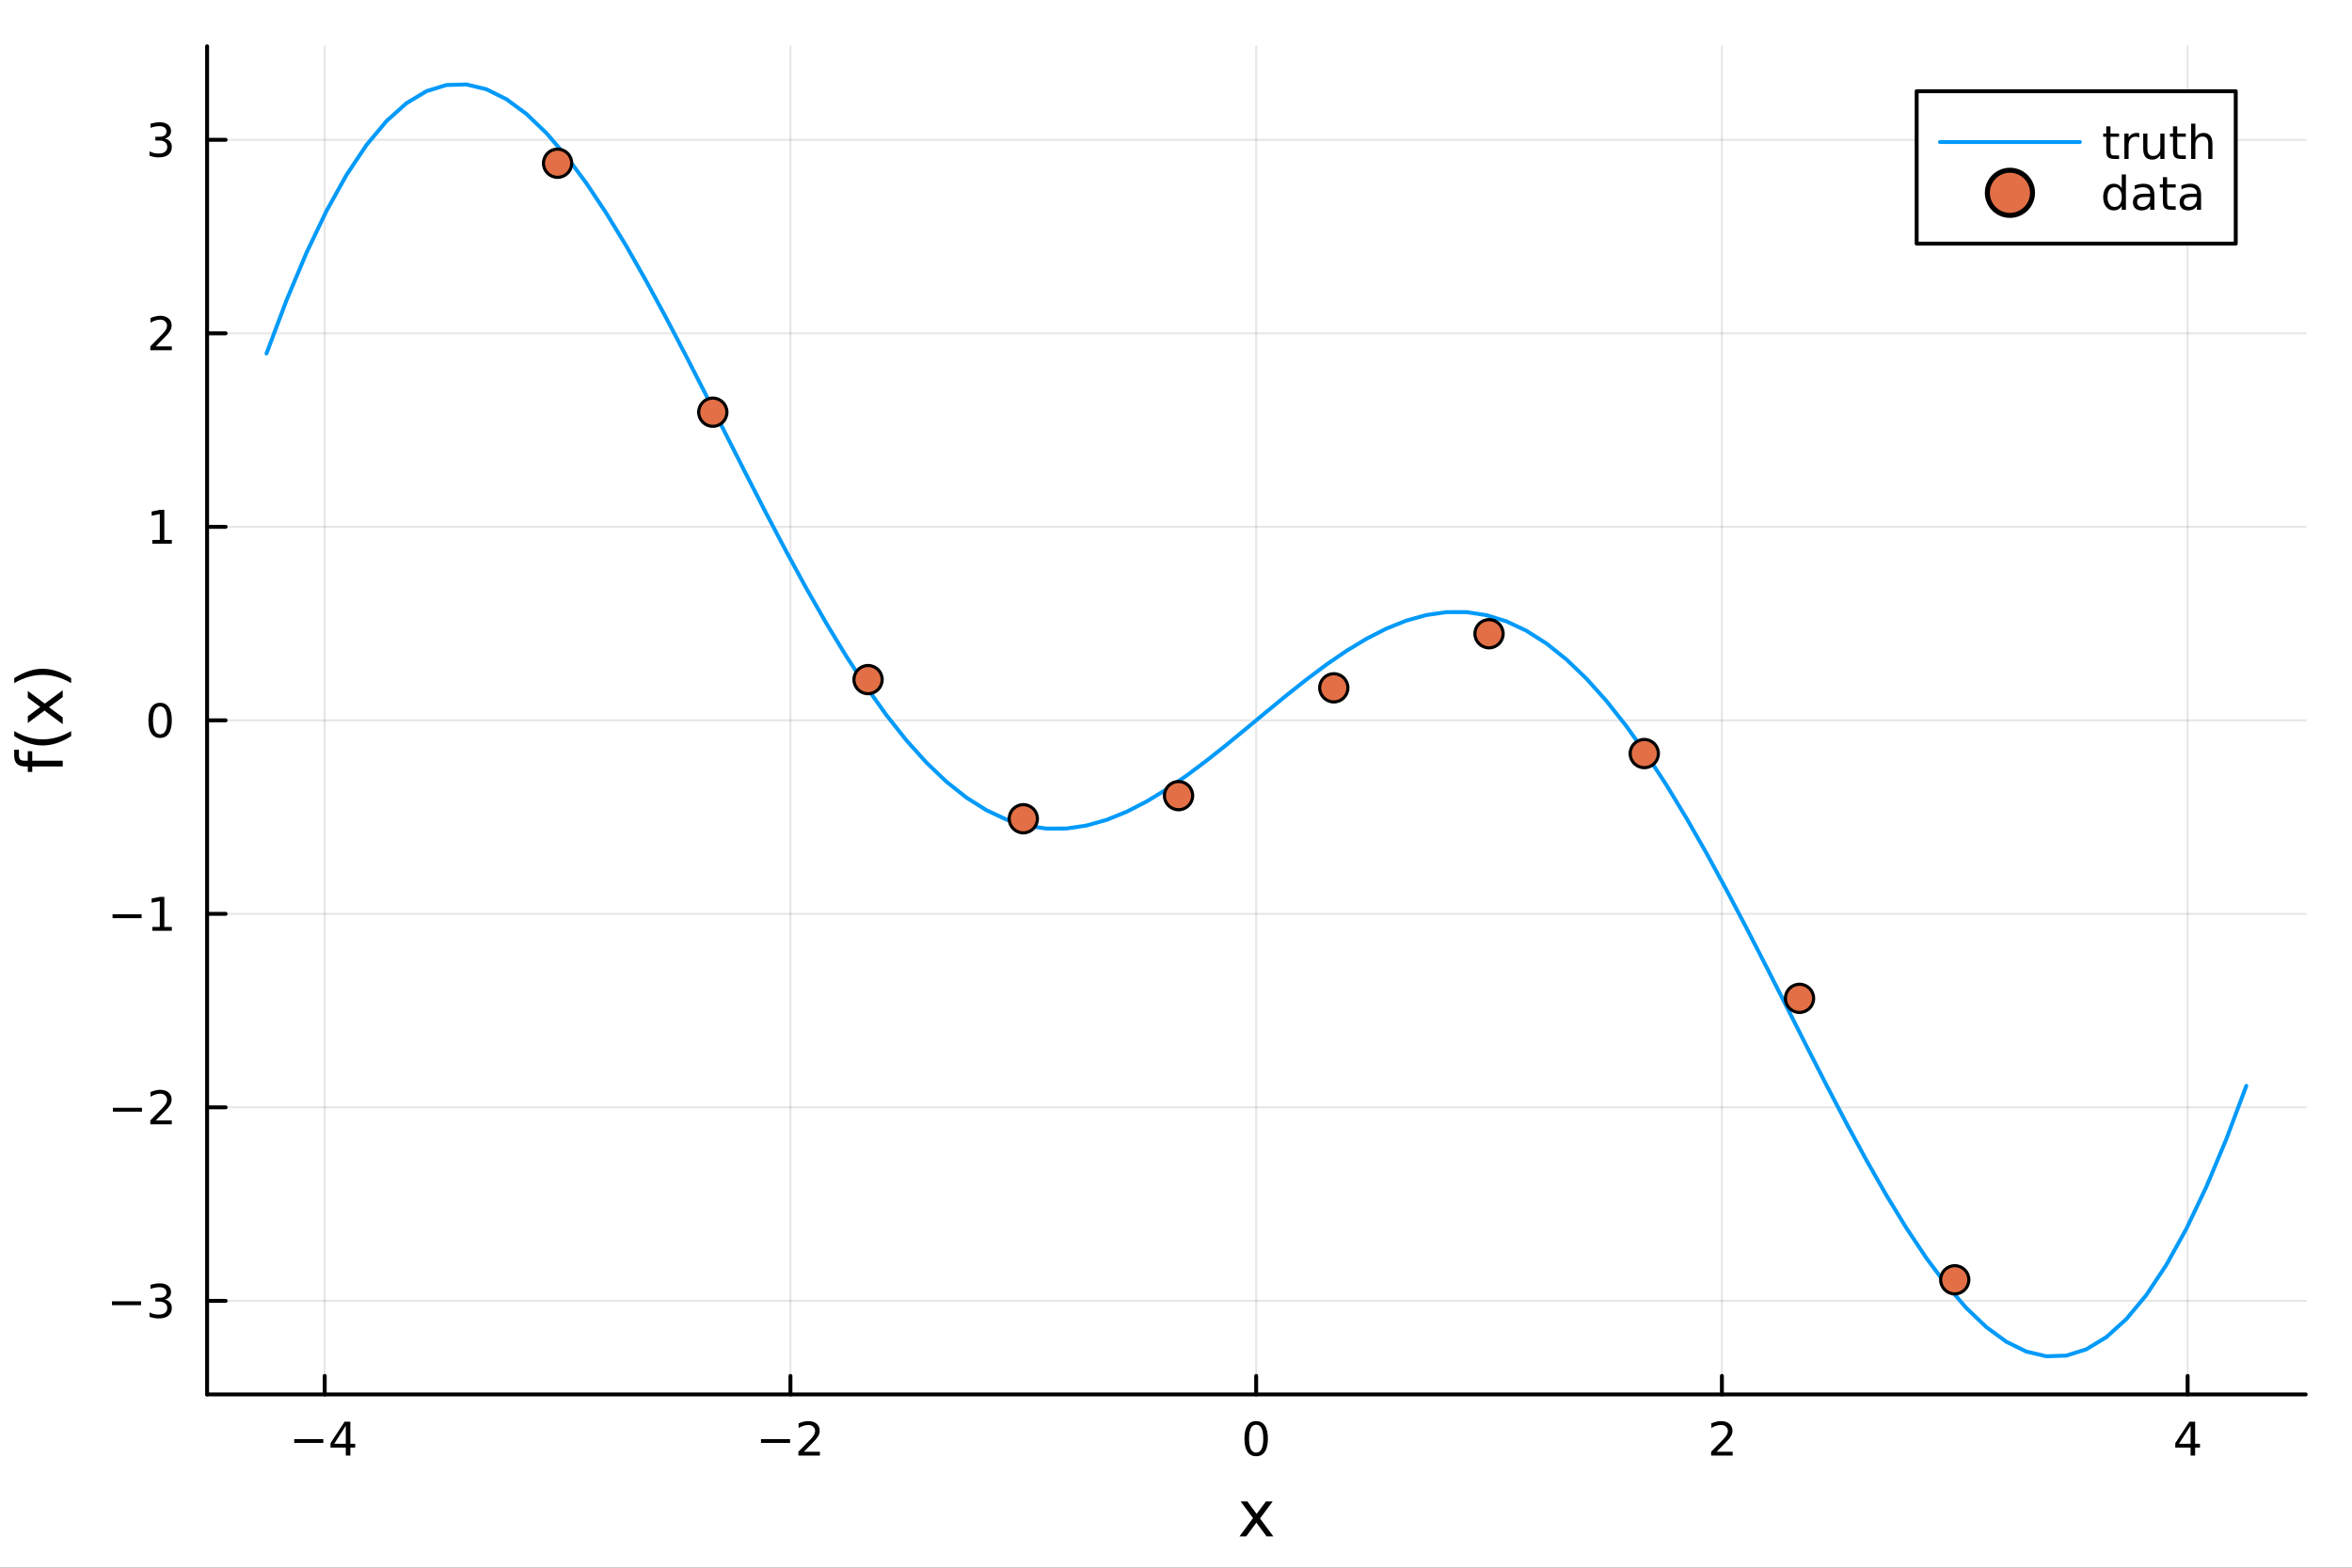 <?xml version="1.0" encoding="utf-8"?>
<svg xmlns="http://www.w3.org/2000/svg" xmlns:xlink="http://www.w3.org/1999/xlink" width="600" height="400" viewBox="0 0 2400 1600">
<rect x="0" y="0" width="2400" height="1600" fill="#333333" stroke="none"/>
<defs>
  <clipPath id="clip360">
    <rect x="0" y="0" width="2400" height="1600"/>
  </clipPath>
</defs>
<path clip-path="url(#clip360)" d="
M0 1600 L2400 1600 L2400 0 L0 0  Z
  " fill="#ffffff" fill-rule="evenodd" fill-opacity="1"/>
<defs>
  <clipPath id="clip361">
    <rect x="480" y="0" width="1681" height="1600"/>
  </clipPath>
</defs>
<path clip-path="url(#clip360)" d="
M211.325 1423.18 L2352.76 1423.18 L2352.76 47.244 L211.325 47.244  Z
  " fill="#ffffff" fill-rule="evenodd" fill-opacity="1"/>
<defs>
  <clipPath id="clip362">
    <rect x="211" y="47" width="2142" height="1377"/>
  </clipPath>
</defs>
<polyline clip-path="url(#clip362)" style="stroke:#000000; stroke-linecap:round; stroke-linejoin:round; stroke-width:2; stroke-opacity:0.1; fill:none" points="
  331.335,1423.18 331.335,47.244 
  "/>
<polyline clip-path="url(#clip362)" style="stroke:#000000; stroke-linecap:round; stroke-linejoin:round; stroke-width:2; stroke-opacity:0.1; fill:none" points="
  806.569,1423.18 806.569,47.244 
  "/>
<polyline clip-path="url(#clip362)" style="stroke:#000000; stroke-linecap:round; stroke-linejoin:round; stroke-width:2; stroke-opacity:0.1; fill:none" points="
  1281.8,1423.18 1281.8,47.244 
  "/>
<polyline clip-path="url(#clip362)" style="stroke:#000000; stroke-linecap:round; stroke-linejoin:round; stroke-width:2; stroke-opacity:0.1; fill:none" points="
  1757.04,1423.18 1757.04,47.244 
  "/>
<polyline clip-path="url(#clip362)" style="stroke:#000000; stroke-linecap:round; stroke-linejoin:round; stroke-width:2; stroke-opacity:0.1; fill:none" points="
  2232.27,1423.18 2232.27,47.244 
  "/>
<polyline clip-path="url(#clip360)" style="stroke:#000000; stroke-linecap:round; stroke-linejoin:round; stroke-width:4; stroke-opacity:1; fill:none" points="
  211.325,1423.18 2352.76,1423.18 
  "/>
<polyline clip-path="url(#clip360)" style="stroke:#000000; stroke-linecap:round; stroke-linejoin:round; stroke-width:4; stroke-opacity:1; fill:none" points="
  331.335,1423.18 331.335,1404.28 
  "/>
<polyline clip-path="url(#clip360)" style="stroke:#000000; stroke-linecap:round; stroke-linejoin:round; stroke-width:4; stroke-opacity:1; fill:none" points="
  806.569,1423.18 806.569,1404.28 
  "/>
<polyline clip-path="url(#clip360)" style="stroke:#000000; stroke-linecap:round; stroke-linejoin:round; stroke-width:4; stroke-opacity:1; fill:none" points="
  1281.8,1423.18 1281.8,1404.28 
  "/>
<polyline clip-path="url(#clip360)" style="stroke:#000000; stroke-linecap:round; stroke-linejoin:round; stroke-width:4; stroke-opacity:1; fill:none" points="
  1757.04,1423.18 1757.04,1404.28 
  "/>
<polyline clip-path="url(#clip360)" style="stroke:#000000; stroke-linecap:round; stroke-linejoin:round; stroke-width:4; stroke-opacity:1; fill:none" points="
  2232.27,1423.18 2232.27,1404.28 
  "/>
<path clip-path="url(#clip360)" d="M300.236 1468.75 L329.912 1468.75 L329.912 1472.69 L300.236 1472.69 L300.236 1468.75 Z" fill="#000000" fill-rule="evenodd" fill-opacity="1" /><path clip-path="url(#clip360)" d="M352.851 1455.09 L341.046 1473.54 L352.851 1473.54 L352.851 1455.09 M351.625 1451.02 L357.504 1451.02 L357.504 1473.54 L362.435 1473.54 L362.435 1477.43 L357.504 1477.43 L357.504 1485.58 L352.851 1485.58 L352.851 1477.43 L337.25 1477.43 L337.25 1472.92 L351.625 1451.02 Z" fill="#000000" fill-rule="evenodd" fill-opacity="1" /><path clip-path="url(#clip360)" d="M776.511 1468.75 L806.187 1468.75 L806.187 1472.69 L776.511 1472.69 L776.511 1468.75 Z" fill="#000000" fill-rule="evenodd" fill-opacity="1" /><path clip-path="url(#clip360)" d="M820.307 1481.64 L836.627 1481.64 L836.627 1485.58 L814.682 1485.58 L814.682 1481.64 Q817.344 1478.89 821.928 1474.26 Q826.534 1469.61 827.715 1468.27 Q829.96 1465.74 830.84 1464.01 Q831.743 1462.25 831.743 1460.56 Q831.743 1457.8 829.798 1456.07 Q827.877 1454.33 824.775 1454.33 Q822.576 1454.33 820.122 1455.09 Q817.692 1455.86 814.914 1457.41 L814.914 1452.69 Q817.738 1451.55 820.192 1450.97 Q822.645 1450.39 824.682 1450.39 Q830.053 1450.39 833.247 1453.08 Q836.442 1455.77 836.442 1460.26 Q836.442 1462.39 835.631 1464.31 Q834.844 1466.2 832.738 1468.8 Q832.159 1469.47 829.057 1472.69 Q825.955 1475.88 820.307 1481.64 Z" fill="#000000" fill-rule="evenodd" fill-opacity="1" /><path clip-path="url(#clip360)" d="M1281.8 1454.1 Q1278.19 1454.1 1276.36 1457.66 Q1274.56 1461.2 1274.56 1468.33 Q1274.56 1475.44 1276.36 1479.01 Q1278.19 1482.55 1281.8 1482.55 Q1285.44 1482.55 1287.24 1479.01 Q1289.07 1475.44 1289.07 1468.33 Q1289.07 1461.2 1287.24 1457.66 Q1285.44 1454.1 1281.8 1454.1 M1281.8 1450.39 Q1287.61 1450.39 1290.67 1455 Q1293.75 1459.58 1293.75 1468.33 Q1293.75 1477.06 1290.67 1481.67 Q1287.61 1486.25 1281.8 1486.25 Q1275.99 1486.25 1272.91 1481.67 Q1269.86 1477.06 1269.86 1468.33 Q1269.86 1459.58 1272.91 1455 Q1275.99 1450.39 1281.8 1450.39 Z" fill="#000000" fill-rule="evenodd" fill-opacity="1" /><path clip-path="url(#clip360)" d="M1751.69 1481.64 L1768.01 1481.64 L1768.01 1485.58 L1746.06 1485.58 L1746.06 1481.64 Q1748.73 1478.89 1753.31 1474.26 Q1757.92 1469.61 1759.1 1468.27 Q1761.34 1465.74 1762.22 1464.01 Q1763.12 1462.25 1763.12 1460.56 Q1763.12 1457.8 1761.18 1456.07 Q1759.26 1454.33 1756.16 1454.33 Q1753.96 1454.33 1751.5 1455.09 Q1749.07 1455.86 1746.3 1457.41 L1746.3 1452.69 Q1749.12 1451.55 1751.57 1450.97 Q1754.03 1450.39 1756.06 1450.39 Q1761.43 1450.39 1764.63 1453.08 Q1767.82 1455.77 1767.82 1460.26 Q1767.82 1462.39 1767.01 1464.31 Q1766.23 1466.2 1764.12 1468.8 Q1763.54 1469.47 1760.44 1472.69 Q1757.34 1475.88 1751.69 1481.64 Z" fill="#000000" fill-rule="evenodd" fill-opacity="1" /><path clip-path="url(#clip360)" d="M2235.28 1455.09 L2223.47 1473.54 L2235.28 1473.54 L2235.28 1455.09 M2234.05 1451.02 L2239.93 1451.02 L2239.93 1473.54 L2244.86 1473.54 L2244.86 1477.43 L2239.93 1477.43 L2239.93 1485.58 L2235.28 1485.58 L2235.28 1477.43 L2219.68 1477.43 L2219.68 1472.92 L2234.05 1451.02 Z" fill="#000000" fill-rule="evenodd" fill-opacity="1" /><path clip-path="url(#clip360)" d="M1298.65 1532.4 L1285.76 1549.74 L1299.32 1568.04 L1292.42 1568.04 L1282.04 1554.04 L1271.66 1568.04 L1264.76 1568.04 L1278.6 1549.39 L1265.94 1532.4 L1272.84 1532.4 L1282.29 1545.1 L1291.75 1532.4 L1298.65 1532.4 Z" fill="#000000" fill-rule="evenodd" fill-opacity="1" /><polyline clip-path="url(#clip362)" style="stroke:#000000; stroke-linecap:round; stroke-linejoin:round; stroke-width:2; stroke-opacity:0.1; fill:none" points="
  211.325,1327.68 2352.76,1327.68 
  "/>
<polyline clip-path="url(#clip362)" style="stroke:#000000; stroke-linecap:round; stroke-linejoin:round; stroke-width:2; stroke-opacity:0.1; fill:none" points="
  211.325,1130.18 2352.76,1130.18 
  "/>
<polyline clip-path="url(#clip362)" style="stroke:#000000; stroke-linecap:round; stroke-linejoin:round; stroke-width:2; stroke-opacity:0.1; fill:none" points="
  211.325,932.685 2352.76,932.685 
  "/>
<polyline clip-path="url(#clip362)" style="stroke:#000000; stroke-linecap:round; stroke-linejoin:round; stroke-width:2; stroke-opacity:0.1; fill:none" points="
  211.325,735.187 2352.76,735.187 
  "/>
<polyline clip-path="url(#clip362)" style="stroke:#000000; stroke-linecap:round; stroke-linejoin:round; stroke-width:2; stroke-opacity:0.1; fill:none" points="
  211.325,537.688 2352.76,537.688 
  "/>
<polyline clip-path="url(#clip362)" style="stroke:#000000; stroke-linecap:round; stroke-linejoin:round; stroke-width:2; stroke-opacity:0.1; fill:none" points="
  211.325,340.19 2352.76,340.19 
  "/>
<polyline clip-path="url(#clip362)" style="stroke:#000000; stroke-linecap:round; stroke-linejoin:round; stroke-width:2; stroke-opacity:0.1; fill:none" points="
  211.325,142.691 2352.76,142.691 
  "/>
<polyline clip-path="url(#clip360)" style="stroke:#000000; stroke-linecap:round; stroke-linejoin:round; stroke-width:4; stroke-opacity:1; fill:none" points="
  211.325,1423.18 211.325,47.244 
  "/>
<polyline clip-path="url(#clip360)" style="stroke:#000000; stroke-linecap:round; stroke-linejoin:round; stroke-width:4; stroke-opacity:1; fill:none" points="
  211.325,1327.68 230.222,1327.68 
  "/>
<polyline clip-path="url(#clip360)" style="stroke:#000000; stroke-linecap:round; stroke-linejoin:round; stroke-width:4; stroke-opacity:1; fill:none" points="
  211.325,1130.18 230.222,1130.18 
  "/>
<polyline clip-path="url(#clip360)" style="stroke:#000000; stroke-linecap:round; stroke-linejoin:round; stroke-width:4; stroke-opacity:1; fill:none" points="
  211.325,932.685 230.222,932.685 
  "/>
<polyline clip-path="url(#clip360)" style="stroke:#000000; stroke-linecap:round; stroke-linejoin:round; stroke-width:4; stroke-opacity:1; fill:none" points="
  211.325,735.187 230.222,735.187 
  "/>
<polyline clip-path="url(#clip360)" style="stroke:#000000; stroke-linecap:round; stroke-linejoin:round; stroke-width:4; stroke-opacity:1; fill:none" points="
  211.325,537.688 230.222,537.688 
  "/>
<polyline clip-path="url(#clip360)" style="stroke:#000000; stroke-linecap:round; stroke-linejoin:round; stroke-width:4; stroke-opacity:1; fill:none" points="
  211.325,340.19 230.222,340.19 
  "/>
<polyline clip-path="url(#clip360)" style="stroke:#000000; stroke-linecap:round; stroke-linejoin:round; stroke-width:4; stroke-opacity:1; fill:none" points="
  211.325,142.691 230.222,142.691 
  "/>
<path clip-path="url(#clip360)" d="M114.26 1328.13 L143.936 1328.13 L143.936 1332.07 L114.26 1332.07 L114.26 1328.13 Z" fill="#000000" fill-rule="evenodd" fill-opacity="1" /><path clip-path="url(#clip360)" d="M168.195 1326.33 Q171.552 1327.05 173.427 1329.31 Q175.325 1331.58 175.325 1334.92 Q175.325 1340.03 171.806 1342.83 Q168.288 1345.63 161.806 1345.63 Q159.63 1345.63 157.315 1345.19 Q155.024 1344.78 152.57 1343.92 L152.57 1339.41 Q154.515 1340.54 156.829 1341.12 Q159.144 1341.7 161.667 1341.7 Q166.065 1341.7 168.357 1339.96 Q170.672 1338.23 170.672 1334.92 Q170.672 1331.86 168.519 1330.15 Q166.39 1328.41 162.57 1328.41 L158.542 1328.41 L158.542 1324.57 L162.755 1324.57 Q166.204 1324.57 168.033 1323.2 Q169.862 1321.81 169.862 1319.22 Q169.862 1316.56 167.964 1315.15 Q166.089 1313.71 162.57 1313.71 Q160.649 1313.71 158.45 1314.13 Q156.251 1314.55 153.612 1315.43 L153.612 1311.26 Q156.274 1310.52 158.589 1310.15 Q160.927 1309.78 162.987 1309.78 Q168.311 1309.78 171.413 1312.21 Q174.514 1314.62 174.514 1318.74 Q174.514 1321.61 172.871 1323.6 Q171.227 1325.56 168.195 1326.33 Z" fill="#000000" fill-rule="evenodd" fill-opacity="1" /><path clip-path="url(#clip360)" d="M115.209 1130.64 L144.885 1130.64 L144.885 1134.57 L115.209 1134.57 L115.209 1130.64 Z" fill="#000000" fill-rule="evenodd" fill-opacity="1" /><path clip-path="url(#clip360)" d="M159.005 1143.53 L175.325 1143.53 L175.325 1147.46 L153.38 1147.46 L153.38 1143.53 Q156.042 1140.77 160.626 1136.14 Q165.232 1131.49 166.413 1130.15 Q168.658 1127.63 169.538 1125.89 Q170.44 1124.13 170.44 1122.44 Q170.44 1119.69 168.496 1117.95 Q166.575 1116.21 163.473 1116.21 Q161.274 1116.21 158.82 1116.98 Q156.39 1117.74 153.612 1119.29 L153.612 1114.57 Q156.436 1113.44 158.89 1112.86 Q161.343 1112.28 163.38 1112.28 Q168.751 1112.28 171.945 1114.96 Q175.139 1117.65 175.139 1122.14 Q175.139 1124.27 174.329 1126.19 Q173.542 1128.09 171.436 1130.68 Q170.857 1131.35 167.755 1134.57 Q164.653 1137.76 159.005 1143.53 Z" fill="#000000" fill-rule="evenodd" fill-opacity="1" /><path clip-path="url(#clip360)" d="M114.839 933.137 L144.515 933.137 L144.515 937.072 L114.839 937.072 L114.839 933.137 Z" fill="#000000" fill-rule="evenodd" fill-opacity="1" /><path clip-path="url(#clip360)" d="M155.417 946.03 L163.056 946.03 L163.056 919.665 L154.746 921.331 L154.746 917.072 L163.01 915.405 L167.686 915.405 L167.686 946.03 L175.325 946.03 L175.325 949.965 L155.417 949.965 L155.417 946.03 Z" fill="#000000" fill-rule="evenodd" fill-opacity="1" /><path clip-path="url(#clip360)" d="M163.38 720.985 Q159.769 720.985 157.94 724.55 Q156.135 728.092 156.135 735.222 Q156.135 742.328 157.94 745.893 Q159.769 749.434 163.38 749.434 Q167.015 749.434 168.82 745.893 Q170.649 742.328 170.649 735.222 Q170.649 728.092 168.82 724.55 Q167.015 720.985 163.38 720.985 M163.38 717.282 Q169.19 717.282 172.246 721.888 Q175.325 726.472 175.325 735.222 Q175.325 743.948 172.246 748.555 Q169.19 753.138 163.38 753.138 Q157.57 753.138 154.491 748.555 Q151.436 743.948 151.436 735.222 Q151.436 726.472 154.491 721.888 Q157.57 717.282 163.38 717.282 Z" fill="#000000" fill-rule="evenodd" fill-opacity="1" /><path clip-path="url(#clip360)" d="M155.417 551.033 L163.056 551.033 L163.056 524.668 L154.746 526.334 L154.746 522.075 L163.01 520.408 L167.686 520.408 L167.686 551.033 L175.325 551.033 L175.325 554.968 L155.417 554.968 L155.417 551.033 Z" fill="#000000" fill-rule="evenodd" fill-opacity="1" /><path clip-path="url(#clip360)" d="M159.005 353.535 L175.325 353.535 L175.325 357.47 L153.38 357.47 L153.38 353.535 Q156.042 350.78 160.626 346.15 Q165.232 341.498 166.413 340.155 Q168.658 337.632 169.538 335.896 Q170.44 334.137 170.44 332.447 Q170.44 329.692 168.496 327.956 Q166.575 326.22 163.473 326.22 Q161.274 326.22 158.82 326.984 Q156.39 327.748 153.612 329.299 L153.612 324.576 Q156.436 323.442 158.89 322.863 Q161.343 322.285 163.38 322.285 Q168.751 322.285 171.945 324.97 Q175.139 327.655 175.139 332.146 Q175.139 334.275 174.329 336.197 Q173.542 338.095 171.436 340.687 Q170.857 341.359 167.755 344.576 Q164.653 347.771 159.005 353.535 Z" fill="#000000" fill-rule="evenodd" fill-opacity="1" /><path clip-path="url(#clip360)" d="M168.195 141.337 Q171.552 142.055 173.427 144.323 Q175.325 146.592 175.325 149.925 Q175.325 155.041 171.806 157.842 Q168.288 160.643 161.806 160.643 Q159.63 160.643 157.315 160.203 Q155.024 159.786 152.57 158.93 L152.57 154.416 Q154.515 155.55 156.829 156.129 Q159.144 156.707 161.667 156.707 Q166.065 156.707 168.357 154.971 Q170.672 153.235 170.672 149.925 Q170.672 146.87 168.519 145.157 Q166.39 143.42 162.57 143.42 L158.542 143.42 L158.542 139.578 L162.755 139.578 Q166.204 139.578 168.033 138.212 Q169.862 136.823 169.862 134.231 Q169.862 131.569 167.964 130.157 Q166.089 128.721 162.57 128.721 Q160.649 128.721 158.45 129.138 Q156.251 129.555 153.612 130.434 L153.612 126.268 Q156.274 125.527 158.589 125.157 Q160.927 124.786 162.987 124.786 Q168.311 124.786 171.413 127.217 Q174.514 129.624 174.514 133.745 Q174.514 136.615 172.871 138.606 Q171.227 140.573 168.195 141.337 Z" fill="#000000" fill-rule="evenodd" fill-opacity="1" /><path clip-path="url(#clip360)" d="M14.479 765.163 L19.349 765.163 L19.349 770.764 Q19.349 773.915 20.622 775.157 Q21.895 776.366 25.205 776.366 L28.356 776.366 L28.356 766.722 L32.908 766.722 L32.908 776.366 L64.004 776.366 L64.004 782.255 L32.908 782.255 L32.908 787.856 L28.356 787.856 L28.356 782.255 L25.874 782.255 Q19.922 782.255 17.216 779.485 Q14.479 776.716 14.479 770.701 L14.479 765.163 Z" fill="#000000" fill-rule="evenodd" fill-opacity="1" /><path clip-path="url(#clip360)" d="M14.543 746.193 Q21.863 750.458 29.025 752.527 Q36.186 754.596 43.538 754.596 Q50.891 754.596 58.116 752.527 Q65.309 750.426 72.598 746.193 L72.598 751.285 Q65.118 756.06 57.893 758.447 Q50.668 760.802 43.538 760.802 Q36.441 760.802 29.247 758.447 Q22.054 756.091 14.543 751.285 L14.543 746.193 Z" fill="#000000" fill-rule="evenodd" fill-opacity="1" /><path clip-path="url(#clip360)" d="M28.356 705.198 L45.703 718.088 L64.004 704.529 L64.004 711.436 L50 721.812 L64.004 732.188 L64.004 739.095 L45.353 725.25 L28.356 737.917 L28.356 731.011 L41.056 721.558 L28.356 712.104 L28.356 705.198 Z" fill="#000000" fill-rule="evenodd" fill-opacity="1" /><path clip-path="url(#clip360)" d="M14.543 697.177 L14.543 692.084 Q22.054 687.31 29.247 684.955 Q36.441 682.568 43.538 682.568 Q50.668 682.568 57.893 684.955 Q65.118 687.31 72.598 692.084 L72.598 697.177 Q65.309 692.944 58.116 690.875 Q50.891 688.774 43.538 688.774 Q36.186 688.774 29.025 690.875 Q21.863 692.944 14.543 697.177 Z" fill="#000000" fill-rule="evenodd" fill-opacity="1" /><polyline clip-path="url(#clip362)" style="stroke:#009af9; stroke-linecap:round; stroke-linejoin:round; stroke-width:4; stroke-opacity:1; fill:none" points="
  271.931,360.755 292.337,306.54 312.744,257.967 333.15,215.256 353.556,178.565 373.962,147.991 394.369,123.572 414.775,105.287 435.181,93.059 455.587,86.754 
  475.994,86.186 496.4,91.12 516.806,101.276 537.212,116.33 557.619,135.923 578.025,159.659 598.431,187.118 618.837,217.852 639.244,251.397 659.65,287.276 
  680.056,325.002 700.462,364.086 720.869,404.043 741.275,444.392 761.681,484.666 782.087,524.416 802.494,563.212 822.9,600.651 843.306,636.359 863.712,669.995 
  884.119,701.254 904.525,729.868 924.931,755.613 945.337,778.304 965.743,797.803 986.15,814.014 1006.56,826.889 1026.96,836.422 1047.37,842.653 1067.77,845.665 
  1088.18,845.582 1108.59,842.569 1128.99,836.826 1149.4,828.589 1169.81,818.124 1190.21,805.728 1210.62,791.717 1231.02,776.432 1251.43,760.225 1271.84,743.462 
  1292.24,726.517 1312.65,709.764 1333.06,693.574 1353.46,678.314 1373.87,664.337 1394.27,651.982 1414.68,641.567 1435.09,633.385 1455.49,627.703 1475.9,624.755 
  1496.31,624.743 1516.71,627.829 1537.12,634.136 1557.52,643.747 1577.93,656.699 1598.34,672.988 1618.74,692.562 1639.15,715.326 1659.56,741.14 1679.96,769.819 
  1700.37,801.136 1720.77,834.824 1741.18,870.576 1761.59,908.051 1781.99,946.874 1802.4,986.641 1822.81,1026.92 1843.21,1067.27 1863.62,1107.21 1884.02,1146.27 
  1904.43,1183.96 1924.84,1219.79 1945.24,1253.27 1965.65,1283.93 1986.06,1311.31 2006.46,1334.96 2026.87,1354.45 2047.27,1369.39 2067.68,1379.43 2088.09,1384.24 
  2108.49,1383.54 2128.9,1377.1 2149.31,1364.73 2169.71,1346.3 2190.12,1321.74 2210.52,1291.02 2230.93,1254.19 2251.34,1211.34 2271.74,1162.63 2292.15,1108.29 
  
  "/>
<circle clip-path="url(#clip362)" cx="568.952" cy="166.6" r="14.4" fill="#e26f46" fill-rule="evenodd" fill-opacity="1" stroke="#000000" stroke-opacity="1" stroke-width="3.2"/>
<circle clip-path="url(#clip362)" cx="727.363" cy="420.709" r="14.4" fill="#e26f46" fill-rule="evenodd" fill-opacity="1" stroke="#000000" stroke-opacity="1" stroke-width="3.2"/>
<circle clip-path="url(#clip362)" cx="885.775" cy="693.612" r="14.4" fill="#e26f46" fill-rule="evenodd" fill-opacity="1" stroke="#000000" stroke-opacity="1" stroke-width="3.2"/>
<circle clip-path="url(#clip362)" cx="1044.19" cy="835.623" r="14.4" fill="#e26f46" fill-rule="evenodd" fill-opacity="1" stroke="#000000" stroke-opacity="1" stroke-width="3.2"/>
<circle clip-path="url(#clip362)" cx="1202.6" cy="812.044" r="14.4" fill="#e26f46" fill-rule="evenodd" fill-opacity="1" stroke="#000000" stroke-opacity="1" stroke-width="3.2"/>
<circle clip-path="url(#clip362)" cx="1361.01" cy="702.007" r="14.4" fill="#e26f46" fill-rule="evenodd" fill-opacity="1" stroke="#000000" stroke-opacity="1" stroke-width="3.2"/>
<circle clip-path="url(#clip362)" cx="1519.42" cy="646.792" r="14.4" fill="#e26f46" fill-rule="evenodd" fill-opacity="1" stroke="#000000" stroke-opacity="1" stroke-width="3.2"/>
<circle clip-path="url(#clip362)" cx="1677.83" cy="769.103" r="14.4" fill="#e26f46" fill-rule="evenodd" fill-opacity="1" stroke="#000000" stroke-opacity="1" stroke-width="3.2"/>
<circle clip-path="url(#clip362)" cx="1836.24" cy="1018.92" r="14.4" fill="#e26f46" fill-rule="evenodd" fill-opacity="1" stroke="#000000" stroke-opacity="1" stroke-width="3.2"/>
<circle clip-path="url(#clip362)" cx="1994.65" cy="1306.17" r="14.4" fill="#e26f46" fill-rule="evenodd" fill-opacity="1" stroke="#000000" stroke-opacity="1" stroke-width="3.2"/>
<path clip-path="url(#clip360)" d="
M1955.77 248.629 L2281.37 248.629 L2281.37 93.109 L1955.77 93.109  Z
  " fill="#ffffff" fill-rule="evenodd" fill-opacity="1"/>
<polyline clip-path="url(#clip360)" style="stroke:#000000; stroke-linecap:round; stroke-linejoin:round; stroke-width:4; stroke-opacity:1; fill:none" points="
  1955.77,248.629 2281.37,248.629 2281.37,93.109 1955.77,93.109 1955.77,248.629 
  "/>
<polyline clip-path="url(#clip360)" style="stroke:#009af9; stroke-linecap:round; stroke-linejoin:round; stroke-width:4; stroke-opacity:1; fill:none" points="
  1979.57,144.949 2122.33,144.949 
  "/>
<path clip-path="url(#clip360)" d="M2153.53 128.942 L2153.53 136.303 L2162.3 136.303 L2162.3 139.613 L2153.53 139.613 L2153.53 153.687 Q2153.53 156.858 2154.39 157.761 Q2155.27 158.664 2157.93 158.664 L2162.3 158.664 L2162.3 162.229 L2157.93 162.229 Q2153 162.229 2151.12 160.4 Q2149.25 158.548 2149.25 153.687 L2149.25 139.613 L2146.12 139.613 L2146.12 136.303 L2149.25 136.303 L2149.25 128.942 L2153.53 128.942 Z" fill="#000000" fill-rule="evenodd" fill-opacity="1" /><path clip-path="url(#clip360)" d="M2182.93 140.284 Q2182.21 139.868 2181.35 139.682 Q2180.52 139.474 2179.5 139.474 Q2175.89 139.474 2173.95 141.835 Q2172.03 144.173 2172.03 148.571 L2172.03 162.229 L2167.74 162.229 L2167.74 136.303 L2172.03 136.303 L2172.03 140.331 Q2173.37 137.969 2175.52 136.835 Q2177.67 135.678 2180.75 135.678 Q2181.19 135.678 2181.73 135.747 Q2182.26 135.794 2182.91 135.909 L2182.93 140.284 Z" fill="#000000" fill-rule="evenodd" fill-opacity="1" /><path clip-path="url(#clip360)" d="M2186.96 151.997 L2186.96 136.303 L2191.22 136.303 L2191.22 151.835 Q2191.22 155.516 2192.65 157.368 Q2194.09 159.196 2196.96 159.196 Q2200.41 159.196 2202.4 156.997 Q2204.41 154.798 2204.41 151.002 L2204.41 136.303 L2208.67 136.303 L2208.67 162.229 L2204.41 162.229 L2204.41 158.247 Q2202.86 160.608 2200.8 161.766 Q2198.76 162.9 2196.05 162.9 Q2191.59 162.9 2189.27 160.122 Q2186.96 157.344 2186.96 151.997 M2197.67 135.678 L2197.67 135.678 Z" fill="#000000" fill-rule="evenodd" fill-opacity="1" /><path clip-path="url(#clip360)" d="M2221.66 128.942 L2221.66 136.303 L2230.43 136.303 L2230.43 139.613 L2221.66 139.613 L2221.66 153.687 Q2221.66 156.858 2222.51 157.761 Q2223.39 158.664 2226.05 158.664 L2230.43 158.664 L2230.43 162.229 L2226.05 162.229 Q2221.12 162.229 2219.25 160.4 Q2217.37 158.548 2217.37 153.687 L2217.37 139.613 L2214.25 139.613 L2214.25 136.303 L2217.37 136.303 L2217.37 128.942 L2221.66 128.942 Z" fill="#000000" fill-rule="evenodd" fill-opacity="1" /><path clip-path="url(#clip360)" d="M2257.58 146.581 L2257.58 162.229 L2253.32 162.229 L2253.32 146.719 Q2253.32 143.039 2251.89 141.21 Q2250.45 139.382 2247.58 139.382 Q2244.13 139.382 2242.14 141.581 Q2240.15 143.78 2240.15 147.576 L2240.15 162.229 L2235.87 162.229 L2235.87 126.21 L2240.15 126.21 L2240.15 140.331 Q2241.68 137.993 2243.74 136.835 Q2245.82 135.678 2248.53 135.678 Q2253 135.678 2255.29 138.456 Q2257.58 141.21 2257.58 146.581 Z" fill="#000000" fill-rule="evenodd" fill-opacity="1" /><circle clip-path="url(#clip360)" cx="2050.95" cy="196.789" r="23.04" fill="#e26f46" fill-rule="evenodd" fill-opacity="1" stroke="#000000" stroke-opacity="1" stroke-width="5.12"/>
<path clip-path="url(#clip360)" d="M2165.04 192.078 L2165.04 178.05 L2169.29 178.05 L2169.29 214.069 L2165.04 214.069 L2165.04 210.18 Q2163.69 212.495 2161.63 213.629 Q2159.6 214.74 2156.73 214.74 Q2152.03 214.74 2149.06 210.99 Q2146.12 207.24 2146.12 201.129 Q2146.12 195.018 2149.06 191.268 Q2152.03 187.518 2156.73 187.518 Q2159.6 187.518 2161.63 188.652 Q2163.69 189.763 2165.04 192.078 M2150.52 201.129 Q2150.52 205.828 2152.44 208.513 Q2154.39 211.175 2157.77 211.175 Q2161.15 211.175 2163.09 208.513 Q2165.04 205.828 2165.04 201.129 Q2165.04 196.43 2163.09 193.768 Q2161.15 191.083 2157.77 191.083 Q2154.39 191.083 2152.44 193.768 Q2150.52 196.43 2150.52 201.129 Z" fill="#000000" fill-rule="evenodd" fill-opacity="1" /><path clip-path="url(#clip360)" d="M2189.85 201.036 Q2184.69 201.036 2182.7 202.217 Q2180.71 203.397 2180.71 206.245 Q2180.71 208.513 2182.19 209.856 Q2183.69 211.175 2186.26 211.175 Q2189.8 211.175 2191.93 208.675 Q2194.09 206.152 2194.09 201.985 L2194.09 201.036 L2189.85 201.036 M2198.35 199.277 L2198.35 214.069 L2194.09 214.069 L2194.09 210.133 Q2192.63 212.495 2190.45 213.629 Q2188.28 214.74 2185.13 214.74 Q2181.15 214.74 2178.79 212.518 Q2176.45 210.272 2176.45 206.522 Q2176.45 202.147 2179.36 199.925 Q2182.3 197.703 2188.11 197.703 L2194.09 197.703 L2194.09 197.286 Q2194.09 194.347 2192.14 192.749 Q2190.22 191.129 2186.73 191.129 Q2184.5 191.129 2182.4 191.661 Q2180.29 192.194 2178.35 193.259 L2178.35 189.323 Q2180.68 188.421 2182.88 187.981 Q2185.08 187.518 2187.16 187.518 Q2192.79 187.518 2195.57 190.434 Q2198.35 193.351 2198.35 199.277 Z" fill="#000000" fill-rule="evenodd" fill-opacity="1" /><path clip-path="url(#clip360)" d="M2211.33 180.782 L2211.33 188.143 L2220.1 188.143 L2220.1 191.453 L2211.33 191.453 L2211.33 205.527 Q2211.33 208.698 2212.19 209.601 Q2213.07 210.504 2215.73 210.504 L2220.1 210.504 L2220.1 214.069 L2215.73 214.069 Q2210.8 214.069 2208.92 212.24 Q2207.05 210.388 2207.05 205.527 L2207.05 191.453 L2203.92 191.453 L2203.92 188.143 L2207.05 188.143 L2207.05 180.782 L2211.33 180.782 Z" fill="#000000" fill-rule="evenodd" fill-opacity="1" /><path clip-path="url(#clip360)" d="M2237.49 201.036 Q2232.33 201.036 2230.34 202.217 Q2228.35 203.397 2228.35 206.245 Q2228.35 208.513 2229.83 209.856 Q2231.33 211.175 2233.9 211.175 Q2237.44 211.175 2239.57 208.675 Q2241.72 206.152 2241.72 201.985 L2241.72 201.036 L2237.49 201.036 M2245.98 199.277 L2245.98 214.069 L2241.72 214.069 L2241.72 210.133 Q2240.27 212.495 2238.09 213.629 Q2235.91 214.74 2232.77 214.74 Q2228.79 214.74 2226.42 212.518 Q2224.09 210.272 2224.09 206.522 Q2224.09 202.147 2227 199.925 Q2229.94 197.703 2235.75 197.703 L2241.72 197.703 L2241.72 197.286 Q2241.72 194.347 2239.78 192.749 Q2237.86 191.129 2234.36 191.129 Q2232.14 191.129 2230.04 191.661 Q2227.93 192.194 2225.98 193.259 L2225.98 189.323 Q2228.32 188.421 2230.52 187.981 Q2232.72 187.518 2234.8 187.518 Q2240.43 187.518 2243.21 190.434 Q2245.98 193.351 2245.98 199.277 Z" fill="#000000" fill-rule="evenodd" fill-opacity="1" /></svg>
